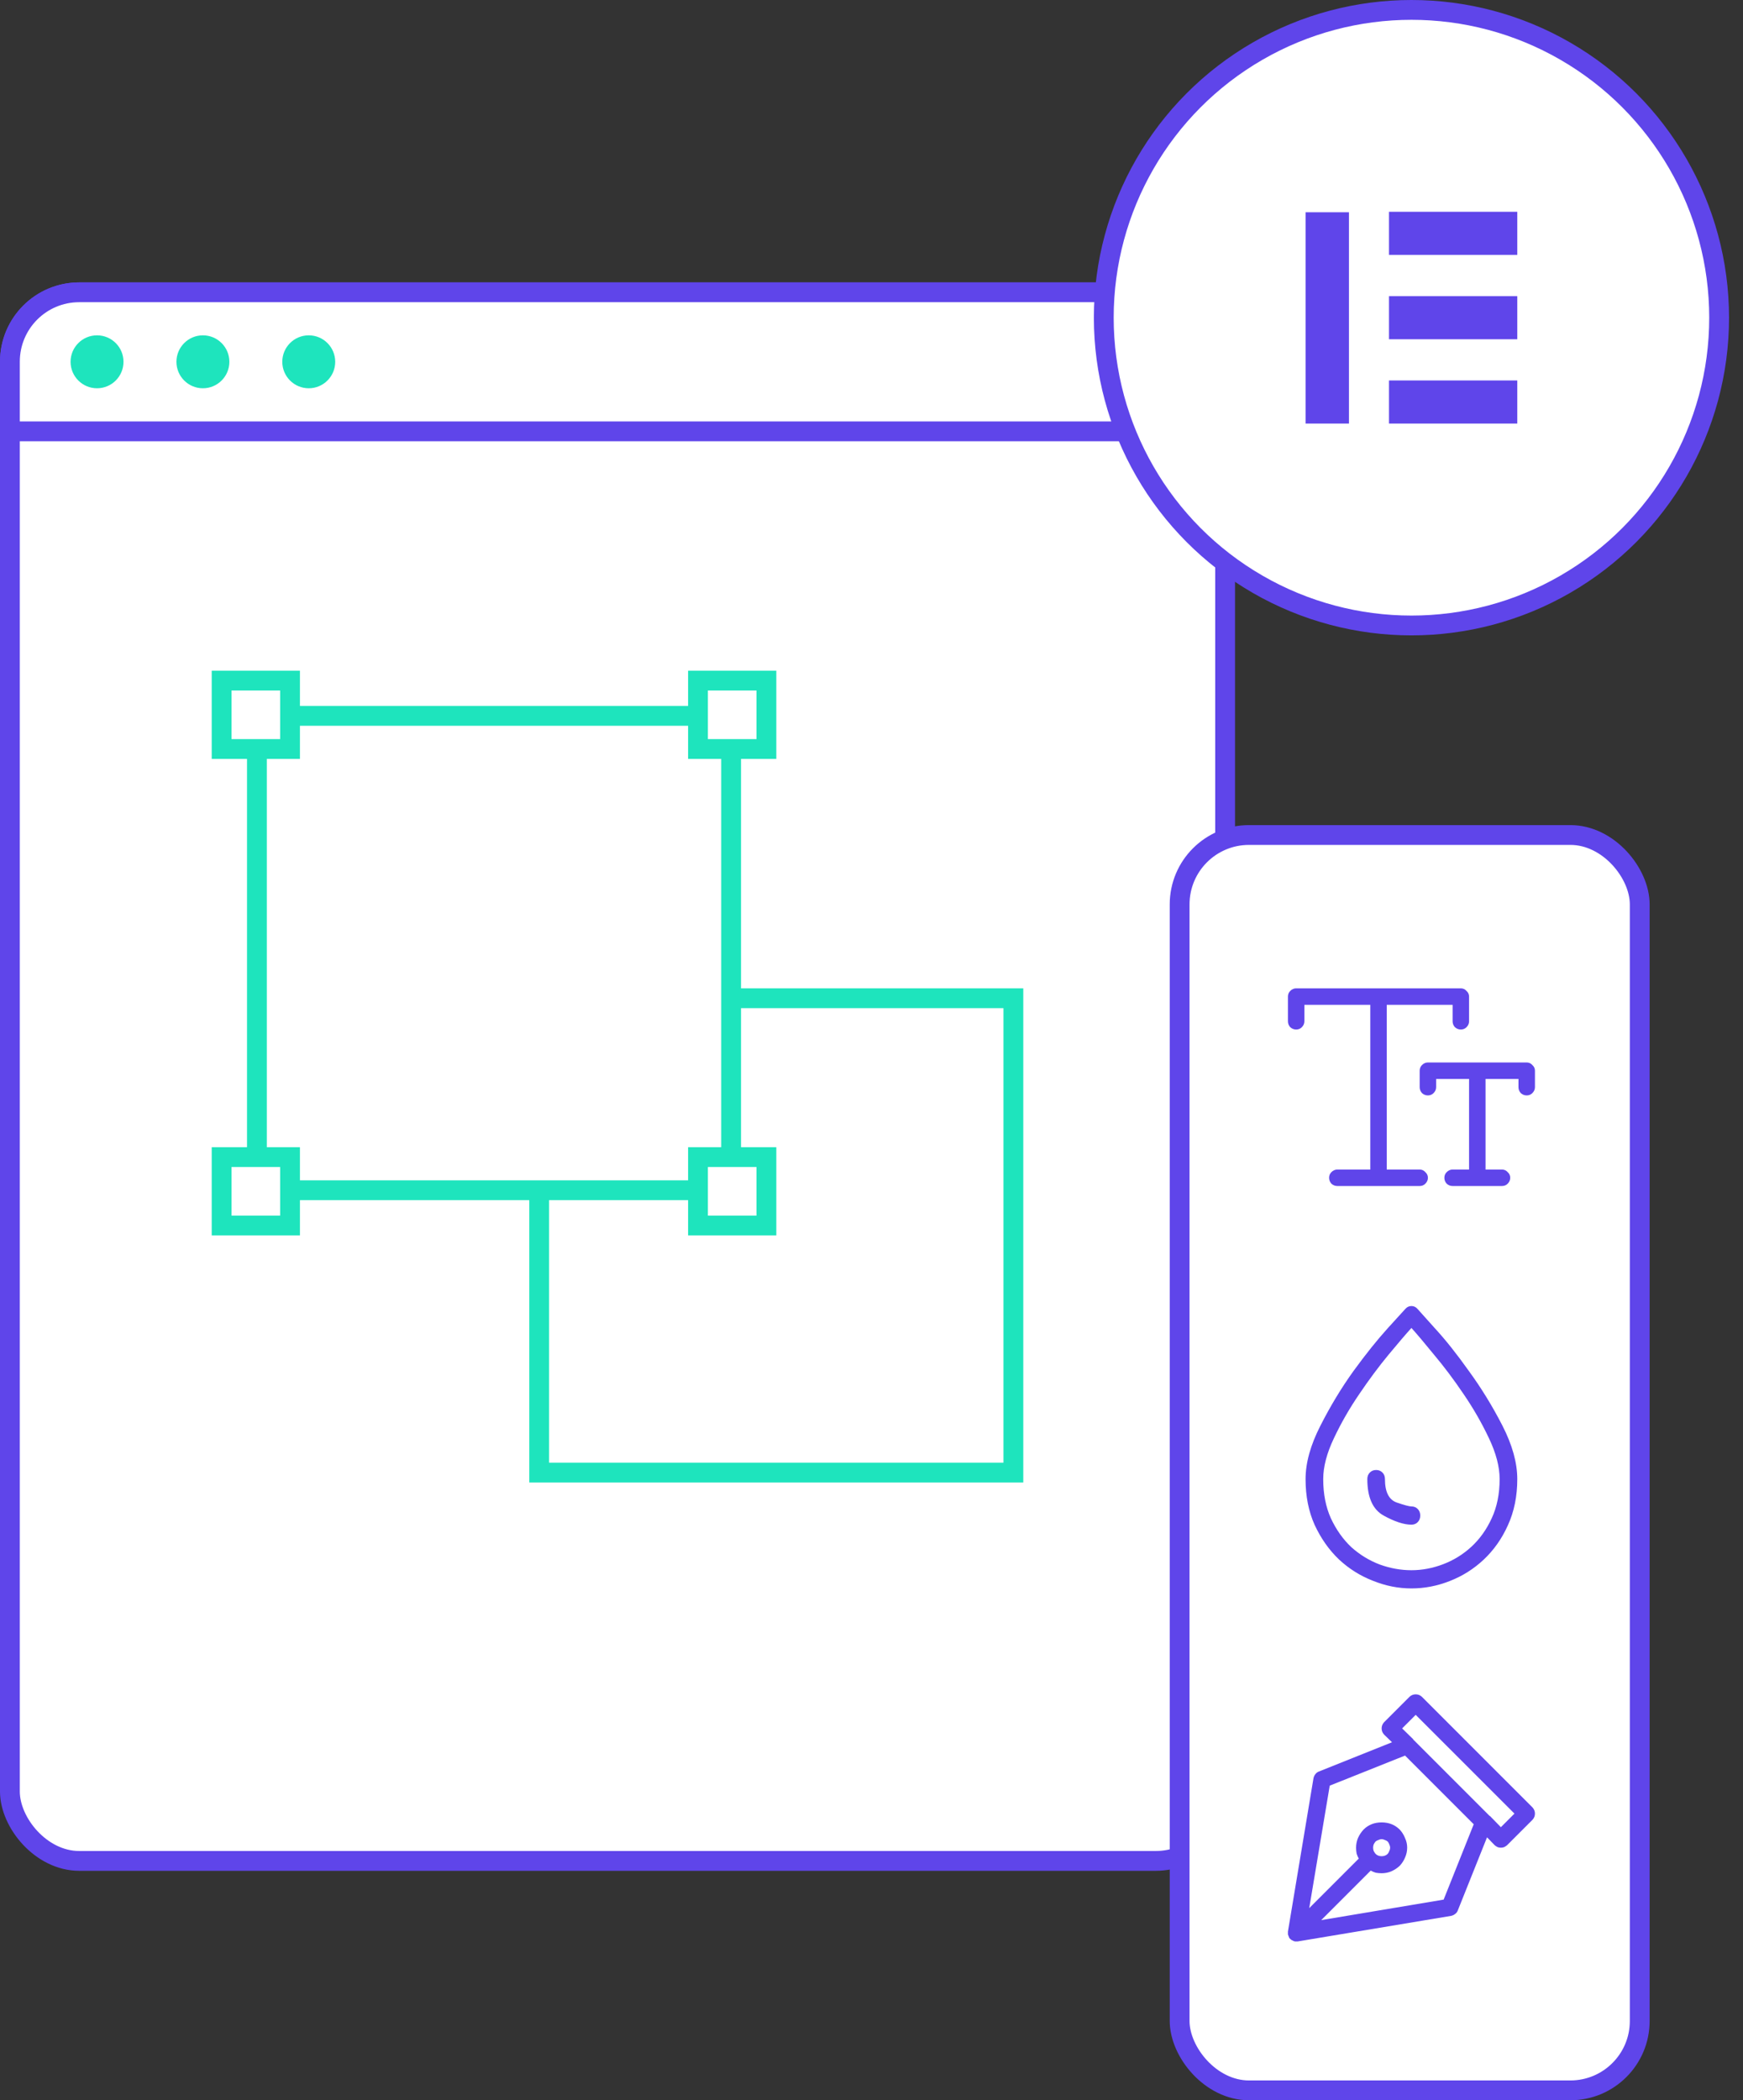 <svg width="88" height="106" viewBox="0 0 88 106" fill="none" xmlns="http://www.w3.org/2000/svg">
<rect x="0" y="0" width="88" height="106" fill="#333333" stroke="none"/>
<rect x="0.5" y="0.5" width="61.353" height="79.168" rx="3.5" transform="translate(0 14.252)" fill="white" stroke="#5F45EA"/>
<rect x="0.5" y="0.5" width="23.941" height="23.941" transform="translate(26.722 49.882)" fill="white" stroke="#1EE4BD"/>
<rect x="0.5" y="0.5" width="23.941" height="23.941" transform="translate(12.471 35.63)" fill="white" stroke="#1EE4BD"/>
<rect x="0.5" y="0.5" width="3.454" height="3.454" transform="translate(10.689 33.849)" fill="white" stroke="#1EE4BD"/>
<rect x="0.5" y="0.5" width="3.454" height="3.454" transform="translate(34.74 33.849)" fill="white" stroke="#1EE4BD"/>
<rect x="0.5" y="0.5" width="3.454" height="3.454" transform="translate(34.74 57.899)" fill="white" stroke="#1EE4BD"/>
<rect x="0.5" y="0.5" width="3.454" height="3.454" transform="translate(10.689 57.899)" fill="white" stroke="#1EE4BD"/>
<rect x="0.5" y="0.5" width="23.229" height="63.357" rx="3.5" transform="translate(59.057 41.643)" fill="white" stroke="#5F45EA"/>
<path d="M1.29 4.233L0 11.973C0 11.982 0 11.991 0 12C0 12.009 0 12.018 0 12.027C0 12.027 0 12.032 0 12.041C0 12.041 0 12.045 0 12.054C0 12.072 0 12.094 0 12.121C0.009 12.148 0.018 12.171 0.027 12.188C0.027 12.197 0.027 12.206 0.027 12.215C0.036 12.215 0.04 12.215 0.04 12.215C0.049 12.242 0.058 12.269 0.067 12.296C0.085 12.314 0.103 12.332 0.121 12.35C0.148 12.368 0.17 12.386 0.188 12.403C0.215 12.412 0.242 12.426 0.269 12.444C0.296 12.453 0.323 12.462 0.349 12.471C0.376 12.471 0.403 12.471 0.43 12.471C0.439 12.471 0.448 12.471 0.457 12.471C0.475 12.471 0.488 12.471 0.497 12.471L8.238 11.181C8.318 11.163 8.385 11.131 8.439 11.086C8.502 11.042 8.547 10.983 8.574 10.912L10.052 7.216L10.441 7.619C10.486 7.655 10.536 7.687 10.589 7.713C10.643 7.731 10.697 7.74 10.751 7.74C10.804 7.74 10.858 7.731 10.912 7.713C10.966 7.687 11.015 7.655 11.06 7.619L12.35 6.329C12.43 6.24 12.471 6.137 12.471 6.02C12.471 5.904 12.43 5.801 12.35 5.711L6.759 0.121C6.67 0.04 6.567 0 6.45 0C6.334 0 6.231 0.04 6.141 0.121L4.851 1.411C4.771 1.501 4.73 1.604 4.73 1.72C4.73 1.837 4.771 1.94 4.851 2.029L5.254 2.419L1.559 3.897C1.487 3.924 1.429 3.969 1.384 4.031C1.339 4.085 1.308 4.152 1.29 4.233ZM6.45 1.035L11.436 6.02L10.751 6.706L10.2 6.141C10.2 6.141 10.195 6.141 10.186 6.141L6.329 2.284C6.329 2.276 6.329 2.271 6.329 2.271L5.765 1.72L6.45 1.035ZM5.913 3.091L9.38 6.558L7.861 10.361L1.68 11.396L4.179 8.896C4.26 8.941 4.345 8.977 4.435 9.004C4.533 9.021 4.632 9.03 4.73 9.03C4.9 9.03 5.062 8.999 5.214 8.936C5.375 8.865 5.519 8.771 5.644 8.654C5.76 8.529 5.85 8.39 5.913 8.238C5.984 8.076 6.02 7.911 6.02 7.74C6.02 7.57 5.984 7.409 5.913 7.257C5.85 7.095 5.76 6.952 5.644 6.827C5.402 6.585 5.098 6.464 4.73 6.464C4.363 6.464 4.058 6.585 3.816 6.827C3.7 6.952 3.606 7.095 3.534 7.257C3.472 7.409 3.44 7.57 3.44 7.74C3.44 7.839 3.449 7.937 3.467 8.036C3.494 8.126 3.53 8.211 3.575 8.291L1.075 10.791L2.11 4.609L5.913 3.091ZM4.421 8.049C4.385 8.005 4.354 7.955 4.327 7.902C4.309 7.848 4.3 7.794 4.3 7.74C4.3 7.687 4.309 7.633 4.327 7.579C4.354 7.525 4.385 7.476 4.421 7.431C4.466 7.395 4.515 7.369 4.569 7.351C4.623 7.324 4.676 7.31 4.73 7.31C4.784 7.31 4.838 7.324 4.891 7.351C4.945 7.369 4.995 7.395 5.039 7.431C5.075 7.476 5.102 7.525 5.12 7.579C5.147 7.633 5.16 7.687 5.16 7.74C5.16 7.794 5.147 7.848 5.12 7.902C5.102 7.955 5.075 8.005 5.039 8.049C4.959 8.13 4.856 8.17 4.73 8.17C4.605 8.17 4.502 8.13 4.421 8.049Z" transform="translate(65.025 85.513)" fill="#5F45EA"/>
<path d="M5.345 14.252C6.003 14.252 6.648 14.128 7.279 13.879C7.919 13.63 8.49 13.27 8.991 12.801C9.501 12.322 9.91 11.743 10.216 11.063C10.531 10.373 10.689 9.597 10.689 8.735C10.689 7.911 10.438 7.011 9.938 6.034C9.436 5.057 8.875 4.143 8.253 3.29C7.641 2.428 7.066 1.705 6.528 1.121C5.999 0.527 5.706 0.201 5.651 0.144C5.567 0.048 5.465 0 5.345 0C5.224 0 5.122 0.048 5.038 0.144C4.983 0.201 4.686 0.527 4.148 1.121C3.619 1.705 3.043 2.423 2.422 3.276C1.809 4.128 1.253 5.048 0.752 6.034C0.251 7.011 0 7.911 0 8.735C0 9.597 0.153 10.368 0.459 11.048C0.775 11.728 1.183 12.308 1.684 12.787C2.185 13.256 2.756 13.615 3.396 13.864C4.036 14.123 4.686 14.252 5.345 14.252ZM5.345 1.106C5.614 1.403 5.994 1.853 6.486 2.457C6.987 3.051 7.483 3.711 7.975 4.439C8.467 5.158 8.894 5.9 9.256 6.666C9.617 7.423 9.798 8.113 9.798 8.735C9.798 9.482 9.664 10.143 9.395 10.718C9.135 11.283 8.792 11.762 8.365 12.155C7.947 12.538 7.474 12.83 6.945 13.031C6.416 13.232 5.883 13.333 5.345 13.333C4.806 13.333 4.273 13.237 3.744 13.045C3.215 12.844 2.737 12.552 2.31 12.169C1.893 11.776 1.55 11.293 1.28 10.718C1.021 10.143 0.891 9.482 0.891 8.735C0.891 8.113 1.072 7.423 1.434 6.666C1.795 5.9 2.222 5.158 2.714 4.439C3.206 3.711 3.698 3.051 4.189 2.457C4.69 1.853 5.075 1.403 5.345 1.106ZM5.345 11.034C5.474 11.034 5.581 10.991 5.665 10.905C5.748 10.818 5.79 10.708 5.79 10.574C5.79 10.44 5.748 10.33 5.665 10.244C5.581 10.158 5.474 10.114 5.345 10.114C5.233 10.114 4.983 10.047 4.593 9.913C4.203 9.77 4.008 9.377 4.008 8.735C4.008 8.601 3.967 8.491 3.883 8.405C3.8 8.319 3.693 8.275 3.563 8.275C3.433 8.275 3.326 8.319 3.243 8.405C3.159 8.491 3.118 8.601 3.118 8.735C3.118 9.655 3.391 10.268 3.939 10.574C4.496 10.881 4.964 11.034 5.345 11.034Z" transform="translate(65.915 65.916)" fill="#5F45EA"/>
<path d="M12.055 3.741H7.067C6.954 3.741 6.854 3.784 6.768 3.871C6.69 3.949 6.651 4.044 6.651 4.157V4.988C6.651 5.101 6.69 5.2 6.768 5.287C6.854 5.365 6.954 5.404 7.067 5.404C7.179 5.404 7.275 5.365 7.352 5.287C7.439 5.2 7.482 5.101 7.482 4.988V4.573H9.145V9.145H8.314C8.201 9.145 8.102 9.188 8.015 9.275C7.937 9.353 7.898 9.448 7.898 9.561C7.898 9.673 7.937 9.773 8.015 9.86C8.102 9.938 8.201 9.976 8.314 9.976H10.808C10.92 9.976 11.016 9.938 11.094 9.86C11.18 9.773 11.223 9.673 11.223 9.561C11.223 9.448 11.18 9.353 11.094 9.275C11.016 9.188 10.92 9.145 10.808 9.145H9.976V4.573H11.639V4.988C11.639 5.101 11.678 5.2 11.756 5.287C11.843 5.365 11.942 5.404 12.055 5.404C12.168 5.404 12.263 5.365 12.341 5.287C12.427 5.2 12.471 5.101 12.471 4.988V4.157C12.471 4.044 12.427 3.949 12.341 3.871C12.263 3.784 12.168 3.741 12.055 3.741ZM6.651 9.145H4.988V0.831H8.314V1.663C8.314 1.775 8.353 1.875 8.431 1.962C8.517 2.039 8.617 2.078 8.729 2.078C8.842 2.078 8.937 2.039 9.015 1.962C9.102 1.875 9.145 1.775 9.145 1.663V0.416C9.145 0.303 9.102 0.208 9.015 0.13C8.937 0.043 8.842 0 8.729 0H0.416C0.303 0 0.204 0.043 0.117 0.13C0.039 0.208 0 0.303 0 0.416V1.663C0 1.775 0.039 1.875 0.117 1.962C0.204 2.039 0.303 2.078 0.416 2.078C0.528 2.078 0.624 2.039 0.701 1.962C0.788 1.875 0.831 1.775 0.831 1.663V0.831H4.157V9.145H2.494C2.382 9.145 2.282 9.188 2.195 9.275C2.117 9.353 2.078 9.448 2.078 9.561C2.078 9.673 2.117 9.773 2.195 9.86C2.282 9.938 2.382 9.976 2.494 9.976H6.651C6.764 9.976 6.859 9.938 6.937 9.86C7.023 9.773 7.067 9.673 7.067 9.561C7.067 9.448 7.023 9.353 6.937 9.275C6.859 9.188 6.764 9.145 6.651 9.145Z" transform="translate(65.025 49.882)" fill="#5F45EA"/>
<path d="M0.5 4C0.5 2.067 2.067 0.5 4 0.5H58.353C60.286 0.5 61.853 2.067 61.853 4V7.517H0.5V4Z" transform="translate(0 14.252)" fill="white" stroke="#5F45EA"/>
<circle cx="1.336" cy="1.336" r="1.336" transform="translate(3.563 16.924)" fill="#1EE4BD"/>
<circle cx="1.336" cy="1.336" r="1.336" transform="translate(8.908 16.924)" fill="#1EE4BD"/>
<circle cx="1.336" cy="1.336" r="1.336" transform="translate(14.252 16.924)" fill="#1EE4BD"/>
<circle cx="16.034" cy="16.034" r="15.534" transform="translate(55.227)" fill="white" stroke="#5F45EA"/>
<path d="M10.689 0H4.213V2.176H10.689V0Z" transform="translate(65.915 10.689)" fill="#5F45EA"/>
<path d="M10.689 4.257H4.213V6.433H10.689V4.257Z" transform="translate(65.915 10.689)" fill="#5F45EA"/>
<path d="M10.689 8.513H4.213V10.689H10.689V8.513Z" transform="translate(65.915 10.689)" fill="#5F45EA"/>
<path d="M2.191 0.024H0V10.689H2.191V0.024Z" transform="translate(65.915 10.689)" fill="#5F45EA"/>
</svg>
